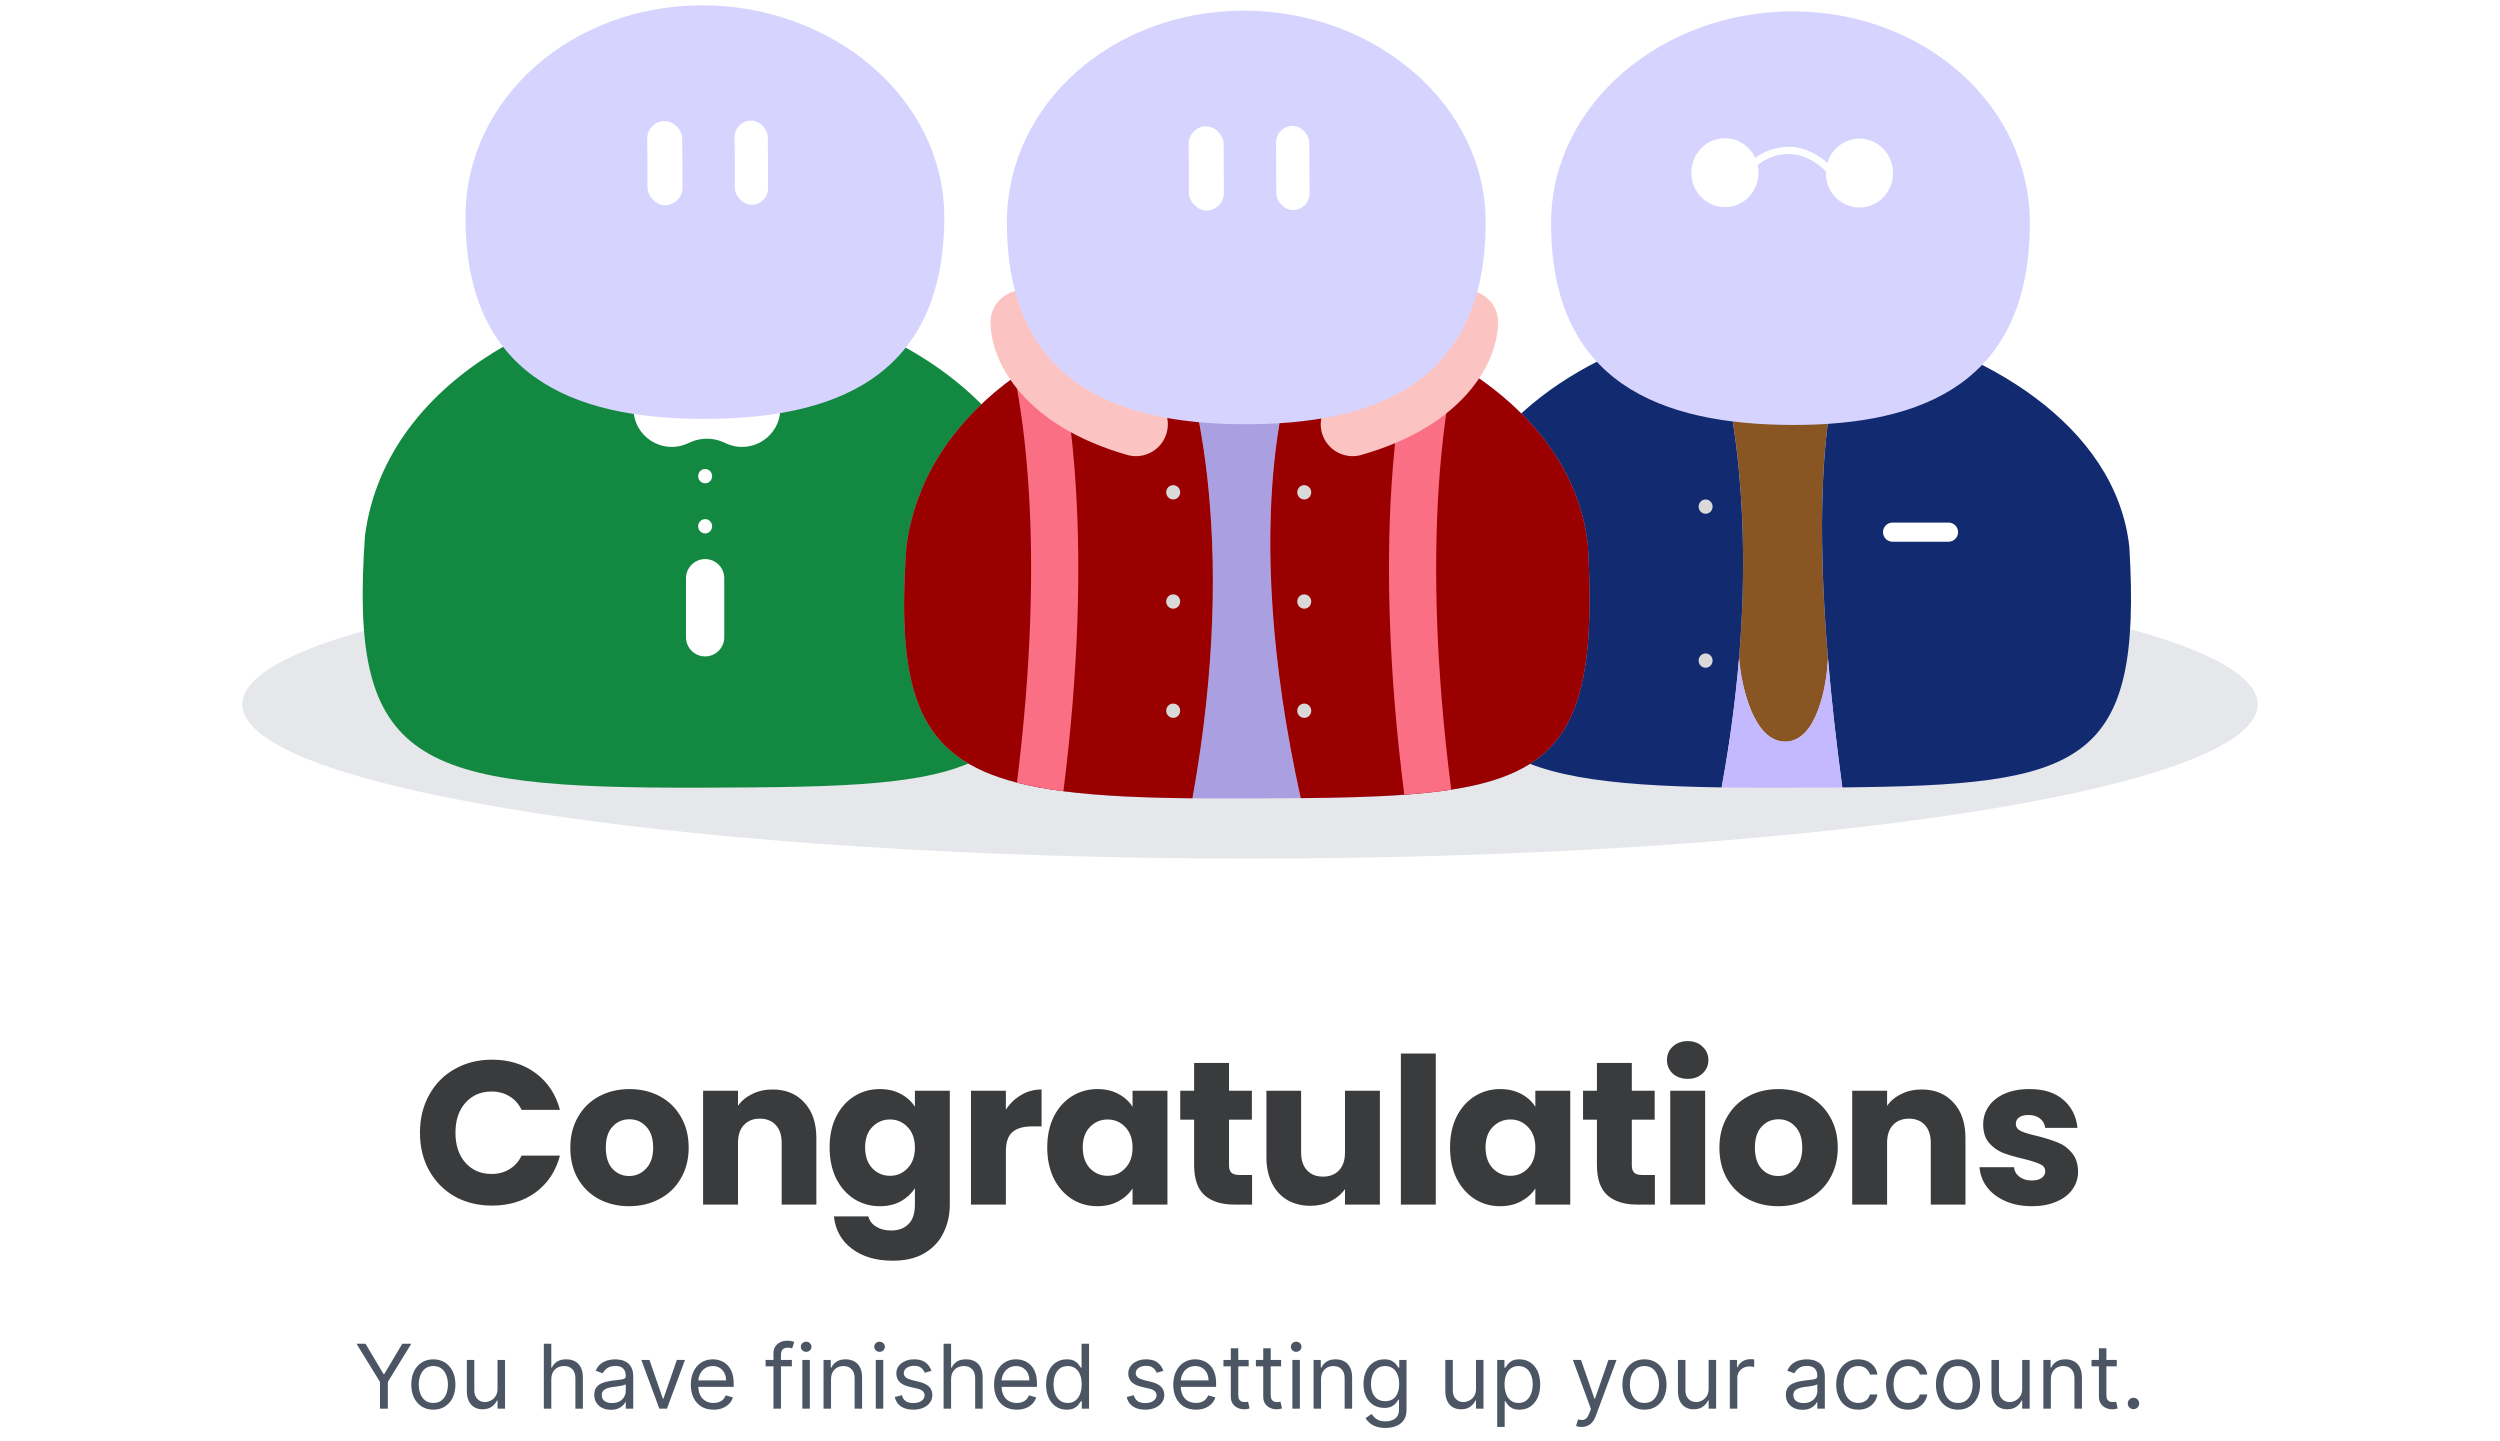 <svg width="392" height="226" viewBox="0 0 392 226" fill="none" xmlns="http://www.w3.org/2000/svg">
<path d="M354 110.44C354 123.796 283.261 134.623 196 134.623C108.739 134.623 38 123.796 38 110.44C38 97.083 108.739 86.256 196 86.256C283.261 86.256 354 97.083 354 110.44Z" fill="#E5E7EB"/>
<path d="M57.236 83.924C60.661 58.377 89.977 45.744 110.115 45.744C130.253 45.744 161.487 58.938 164.09 83.924C166.282 122.665 155.185 123.367 110.115 123.507C65.045 123.647 54.634 119.998 57.236 83.924Z" fill="#128841"/>
<ellipse cx="1.096" cy="1.123" rx="1.096" ry="1.123" transform="matrix(-1 0 0 1 111.662 73.537)" fill="white"/>
<ellipse cx="1.096" cy="1.123" rx="1.096" ry="1.123" transform="matrix(-1 0 0 1 111.662 81.397)" fill="white"/>
<path d="M108.277 69.328L107.731 69.568C103.773 71.306 99.334 68.407 99.334 64.085C99.334 60.777 102.015 58.096 105.323 58.096H116.36C119.667 58.096 122.349 60.777 122.349 64.085C122.349 68.407 117.909 71.306 113.952 69.568L113.406 69.328C111.771 68.611 109.911 68.611 108.277 69.328Z" fill="white"/>
<path d="M110.564 90.662L110.564 99.926" stroke="white" stroke-width="6" stroke-linecap="round"/>
<path d="M148.063 34.146C147.979 59.407 130.575 65.756 110.05 65.685C89.525 65.613 72.909 58.769 72.992 33.885C73.053 15.352 89.74 0.764 110.265 0.836C130.791 0.907 148.124 15.614 148.063 34.146Z" fill="#D6D4FF"/>
<rect width="5.48" height="13.194" rx="2.74" transform="matrix(1 -0.005 0.005 1 101.477 18.992)" fill="white"/>
<rect width="5.206" height="13.194" rx="2.603" transform="matrix(1 -0.005 0.005 1 115.178 18.921)" fill="white"/>
<path d="M279.91 49.401C276.108 49.401 271.978 49.83 267.758 50.69C270.718 57.544 274.926 76.177 272.683 103.18C273.024 107.55 274.946 116.291 279.91 116.291C284.874 116.291 286.453 107.55 286.622 103.18C283.605 66.867 288.617 53.043 292.008 50.69C287.763 49.834 283.645 49.401 279.91 49.401Z" fill="#895623"/>
<path fill-rule="evenodd" clip-rule="evenodd" d="M227.031 85.789C229.809 66.038 249.625 54.386 267.758 50.69C270.718 57.544 274.926 76.177 272.683 103.18C272.158 109.499 271.28 116.275 269.95 123.467C233.289 122.914 224.632 117.478 227.031 85.789ZM288.873 123.467C326.467 123.11 335.924 120.13 333.885 85.789C331.765 66.393 310.65 54.453 292.008 50.69C288.617 53.043 283.605 66.867 286.622 103.18C287.13 109.289 287.865 116.033 288.873 123.467Z" fill="#122B70"/>
<path d="M269.95 123.467C273.064 123.514 276.381 123.525 279.91 123.515C283.061 123.505 286.046 123.493 288.873 123.467C287.865 116.033 287.13 109.289 286.622 103.18C286.453 107.55 284.874 116.291 279.91 116.291C274.946 116.291 273.024 107.55 272.683 103.18C272.158 109.499 271.28 116.275 269.95 123.467Z" fill="#C4B8FF"/>
<g filter="url(#filter0_d_4306_82859)">
<path d="M296.756 79.439H305.523" stroke="white" stroke-width="3" stroke-linecap="round"/>
</g>
<ellipse cx="1.096" cy="1.123" rx="1.096" ry="1.123" transform="matrix(-1 0 0 1 268.535 78.317)" fill="#D9D9D9"/>
<ellipse cx="1.096" cy="1.123" rx="1.096" ry="1.123" transform="matrix(-1 0 0 1 268.535 102.459)" fill="#D9D9D9"/>
<path d="M243.209 34.855C243.143 60.116 260.508 66.574 281.033 66.63C301.558 66.687 318.215 59.946 318.28 35.062C318.329 16.53 301.728 1.837 281.203 1.781C260.678 1.724 243.258 16.323 243.209 34.855Z" fill="#D6D4FF"/>
<path d="M275.576 25.742C276.296 28.632 274.593 31.572 271.773 32.31C268.953 33.047 266.084 31.303 265.364 28.413C264.644 25.524 266.347 22.584 269.167 21.846C271.987 21.108 274.856 22.853 275.576 25.742Z" fill="white"/>
<path d="M296.665 25.8C297.385 28.689 295.682 31.63 292.862 32.367C290.042 33.105 287.173 31.36 286.453 28.471C285.733 25.581 287.436 22.641 290.256 21.904C293.076 21.166 295.945 22.911 296.665 25.8Z" fill="white"/>
<path fill-rule="evenodd" clip-rule="evenodd" d="M279.701 24.184C277.692 24.382 276.034 25.395 275.136 26.255L274.388 25.434C275.431 24.435 277.307 23.292 279.596 23.066C281.913 22.837 284.603 23.555 287.212 26.202L286.441 27C284.055 24.579 281.682 23.988 279.701 24.184Z" fill="white"/>
<path d="M248.986 85.615C247.67 72.981 239.033 63.362 228.212 56.939C226.027 55.642 223.752 54.475 221.43 53.44C216.549 51.264 211.461 49.671 206.559 48.674C201.627 55.761 194.202 80.977 203.956 125.149C210.094 125.088 215.483 124.954 220.194 124.615C222.859 124.424 225.308 124.167 227.553 123.821C245.65 121.03 250.504 112.444 248.986 85.615Z" fill="#AA9FE0"/>
<path d="M182.585 48.848C176.956 50.077 171.175 52.108 165.799 54.948C163.479 56.173 161.235 57.548 159.111 59.075C150.367 65.359 143.664 74.197 142.133 85.615C140.443 109.043 144.241 118.795 159.456 122.715C161.643 123.279 164.067 123.722 166.744 124.068C172.329 124.789 179.017 125.087 186.969 125.174C194.421 84.055 187.152 57.157 182.585 48.848Z" fill="#AA9FE0"/>
<path d="M195.012 47.436C191.127 47.436 186.901 47.906 182.585 48.848C187.152 57.157 194.421 84.055 186.969 125.174C189.518 125.202 192.197 125.208 195.012 125.199C198.156 125.189 201.135 125.177 203.956 125.149C194.202 80.977 201.627 55.761 206.559 48.674C202.508 47.851 198.585 47.436 195.012 47.436Z" fill="#AA9FE0"/>
<path d="M248.986 85.615C247.67 72.981 239.033 63.362 228.212 56.939C226.027 55.642 223.752 54.475 221.43 53.44C216.549 51.264 211.461 49.671 206.559 48.674C201.627 55.761 194.202 80.977 203.956 125.149C210.094 125.088 215.483 124.954 220.194 124.615C222.859 124.424 225.308 124.167 227.553 123.821C245.65 121.03 250.504 112.444 248.986 85.615Z" fill="#9B0000"/>
<path d="M182.585 48.848C176.956 50.077 171.175 52.108 165.799 54.948C163.479 56.173 161.235 57.548 159.111 59.075C150.367 65.359 143.664 74.197 142.133 85.615C140.443 109.043 144.241 118.795 159.456 122.715C161.643 123.279 164.067 123.722 166.744 124.068C172.329 124.789 179.017 125.087 186.969 125.174C194.421 84.055 187.152 57.157 182.585 48.848Z" fill="#9B0000"/>
<path d="M182.859 77.194C182.859 77.814 183.35 78.316 183.955 78.316C184.56 78.316 185.051 77.814 185.051 77.194C185.051 76.573 184.56 76.071 183.955 76.071C183.35 76.071 182.859 76.573 182.859 77.194Z" fill="#D9D9D9"/>
<path d="M182.859 94.318C182.859 94.938 183.35 95.441 183.955 95.441C184.56 95.441 185.051 94.938 185.051 94.318C185.051 93.698 184.56 93.195 183.955 93.195C183.35 93.195 182.859 93.698 182.859 94.318Z" fill="#D9D9D9"/>
<path d="M182.859 111.443C182.859 112.063 183.35 112.566 183.955 112.566C184.56 112.566 185.051 112.063 185.051 111.443C185.051 110.823 184.56 110.32 183.955 110.32C183.35 110.32 182.859 110.823 182.859 111.443Z" fill="#D9D9D9"/>
<path d="M203.408 77.194C203.408 77.814 203.899 78.316 204.504 78.316C205.109 78.316 205.6 77.814 205.6 77.194C205.6 76.573 205.109 76.071 204.504 76.071C203.899 76.071 203.408 76.573 203.408 77.194Z" fill="#D9D9D9"/>
<path d="M203.408 94.318C203.408 94.938 203.899 95.441 204.504 95.441C205.109 95.441 205.6 94.938 205.6 94.318C205.6 93.698 205.109 93.195 204.504 93.195C203.899 93.195 203.408 93.698 203.408 94.318Z" fill="#D9D9D9"/>
<path d="M203.408 111.443C203.408 112.063 203.899 112.566 204.504 112.566C205.109 112.566 205.6 112.063 205.6 111.443C205.6 110.823 205.109 110.32 204.504 110.32C203.899 110.32 203.408 110.823 203.408 111.443Z" fill="#D9D9D9"/>
<path fill-rule="evenodd" clip-rule="evenodd" d="M161.311 76.881C160.862 69.677 160.047 63.751 159.111 59.075C161.235 57.548 163.479 56.173 165.799 54.948C167.077 60.509 168.15 67.674 168.694 76.398C169.474 88.924 169.172 104.816 166.744 124.068C164.067 123.722 161.643 123.279 159.456 122.715C161.783 104.082 162.054 88.805 161.311 76.881ZM218.175 76.398C218.769 66.865 219.996 59.191 221.43 53.44C223.752 54.475 226.027 55.642 228.212 56.939C227.09 61.899 226.078 68.532 225.558 76.881C224.8 89.04 225.096 104.686 227.553 123.821C225.308 124.167 222.859 124.424 220.194 124.615C217.702 105.117 217.387 89.042 218.175 76.398Z" fill="#FB6F84"/>
<path d="M160.309 50.523C160.309 54.269 163.87 62.44 178.118 66.525" stroke="#FCC3C3" stroke-width="10" stroke-linecap="round"/>
<path d="M229.898 50.523C229.898 54.269 226.337 62.44 212.09 66.525" stroke="#FCC3C3" stroke-width="10" stroke-linecap="round"/>
<path d="M232.957 34.982C232.873 60.243 215.47 66.592 194.945 66.52C174.42 66.449 157.803 59.604 157.886 34.72C157.947 16.188 174.635 1.599 195.16 1.671C215.685 1.742 233.019 16.449 232.957 34.982Z" fill="#D6D4FF"/>
<rect width="5.48" height="13.194" rx="2.74" transform="matrix(1 -0.005 0.005 1 186.371 19.825)" fill="white"/>
<rect width="5.206" height="13.194" rx="2.603" transform="matrix(1 -0.005 0.005 1 200.072 19.756)" fill="white"/>
<path d="M65.849 177.614C65.849 175.396 66.329 173.422 67.288 171.694C68.249 169.945 69.582 168.59 71.288 167.63C73.016 166.649 74.969 166.158 77.144 166.158C79.811 166.158 82.094 166.862 83.993 168.27C85.891 169.678 87.16 171.598 87.8 174.03H81.784C81.337 173.092 80.697 172.377 79.865 171.886C79.054 171.396 78.126 171.15 77.081 171.15C75.395 171.15 74.03 171.737 72.984 172.91C71.939 174.084 71.416 175.652 71.416 177.614C71.416 179.577 71.939 181.145 72.984 182.318C74.03 183.492 75.395 184.078 77.081 184.078C78.126 184.078 79.054 183.833 79.865 183.342C80.697 182.852 81.337 182.137 81.784 181.198H87.8C87.16 183.63 85.891 185.55 83.993 186.958C82.094 188.345 79.811 189.038 77.144 189.038C74.969 189.038 73.016 188.558 71.288 187.598C69.582 186.617 68.249 185.262 67.288 183.534C66.329 181.806 65.849 179.833 65.849 177.614ZM98.639 189.134C96.89 189.134 95.311 188.761 93.903 188.014C92.517 187.268 91.418 186.201 90.608 184.814C89.818 183.428 89.424 181.806 89.424 179.95C89.424 178.116 89.829 176.505 90.639 175.118C91.45 173.71 92.559 172.633 93.968 171.886C95.376 171.14 96.954 170.766 98.704 170.766C100.453 170.766 102.031 171.14 103.439 171.886C104.847 172.633 105.957 173.71 106.767 175.118C107.578 176.505 107.983 178.116 107.983 179.95C107.983 181.785 107.567 183.406 106.735 184.814C105.925 186.201 104.805 187.268 103.375 188.014C101.967 188.761 100.389 189.134 98.639 189.134ZM98.639 184.398C99.685 184.398 100.57 184.014 101.295 183.246C102.042 182.478 102.415 181.38 102.415 179.95C102.415 178.521 102.053 177.422 101.327 176.654C100.623 175.886 99.749 175.502 98.704 175.502C97.637 175.502 96.751 175.886 96.047 176.654C95.344 177.401 94.992 178.5 94.992 179.95C94.992 181.38 95.333 182.478 96.016 183.246C96.719 184.014 97.594 184.398 98.639 184.398ZM121.126 170.83C123.217 170.83 124.881 171.513 126.118 172.878C127.377 174.222 128.006 176.078 128.006 178.446V188.878H122.566V179.182C122.566 177.988 122.257 177.06 121.638 176.398C121.02 175.737 120.188 175.406 119.142 175.406C118.097 175.406 117.265 175.737 116.646 176.398C116.028 177.06 115.718 177.988 115.718 179.182V188.878H110.246V171.022H115.718V173.39C116.273 172.601 117.02 171.982 117.958 171.534C118.897 171.065 119.953 170.83 121.126 170.83ZM137.953 170.766C139.212 170.766 140.31 171.022 141.249 171.534C142.209 172.046 142.945 172.718 143.457 173.55V171.022H148.929V188.846C148.929 190.489 148.598 191.972 147.937 193.294C147.297 194.638 146.305 195.705 144.961 196.494C143.638 197.284 141.985 197.678 140.001 197.678C137.356 197.678 135.212 197.049 133.569 195.79C131.926 194.553 130.988 192.868 130.753 190.734H136.161C136.332 191.417 136.737 191.95 137.377 192.334C138.017 192.74 138.806 192.942 139.745 192.942C140.876 192.942 141.772 192.612 142.433 191.95C143.116 191.31 143.457 190.276 143.457 188.846V186.318C142.924 187.15 142.188 187.833 141.249 188.366C140.31 188.878 139.212 189.134 137.953 189.134C136.481 189.134 135.148 188.761 133.953 188.014C132.758 187.246 131.809 186.169 131.105 184.782C130.422 183.374 130.081 181.753 130.081 179.918C130.081 178.084 130.422 176.473 131.105 175.086C131.809 173.7 132.758 172.633 133.953 171.886C135.148 171.14 136.481 170.766 137.953 170.766ZM143.457 179.95C143.457 178.585 143.073 177.508 142.305 176.718C141.558 175.929 140.641 175.534 139.553 175.534C138.465 175.534 137.537 175.929 136.769 176.718C136.022 177.486 135.649 178.553 135.649 179.918C135.649 181.284 136.022 182.372 136.769 183.182C137.537 183.972 138.465 184.366 139.553 184.366C140.641 184.366 141.558 183.972 142.305 183.182C143.073 182.393 143.457 181.316 143.457 179.95ZM157.72 173.998C158.36 173.017 159.16 172.249 160.12 171.694C161.08 171.118 162.146 170.83 163.32 170.83V176.622H161.816C160.45 176.622 159.426 176.921 158.744 177.518C158.061 178.094 157.72 179.118 157.72 180.59V188.878H152.248V171.022H157.72V173.998ZM164.207 179.918C164.207 178.084 164.549 176.473 165.231 175.086C165.935 173.7 166.885 172.633 168.079 171.886C169.274 171.14 170.607 170.766 172.079 170.766C173.338 170.766 174.437 171.022 175.375 171.534C176.335 172.046 177.071 172.718 177.583 173.55V171.022H183.055V188.878H177.583V186.35C177.05 187.182 176.303 187.854 175.343 188.366C174.405 188.878 173.306 189.134 172.047 189.134C170.597 189.134 169.274 188.761 168.079 188.014C166.885 187.246 165.935 186.169 165.231 184.782C164.549 183.374 164.207 181.753 164.207 179.918ZM177.583 179.95C177.583 178.585 177.199 177.508 176.431 176.718C175.685 175.929 174.767 175.534 173.679 175.534C172.591 175.534 171.663 175.929 170.895 176.718C170.149 177.486 169.775 178.553 169.775 179.918C169.775 181.284 170.149 182.372 170.895 183.182C171.663 183.972 172.591 184.366 173.679 184.366C174.767 184.366 175.685 183.972 176.431 183.182C177.199 182.393 177.583 181.316 177.583 179.95ZM196.326 184.238V188.878H193.542C191.558 188.878 190.011 188.398 188.902 187.438C187.793 186.457 187.238 184.868 187.238 182.67V175.566H185.062V171.022H187.238V166.67H192.71V171.022H196.294V175.566H192.71V182.734C192.71 183.268 192.838 183.652 193.094 183.886C193.35 184.121 193.777 184.238 194.374 184.238H196.326ZM216.366 171.022V188.878H210.894V186.446C210.339 187.236 209.582 187.876 208.622 188.366C207.683 188.836 206.638 189.07 205.486 189.07C204.121 189.07 202.915 188.772 201.87 188.174C200.825 187.556 200.014 186.67 199.438 185.518C198.862 184.366 198.574 183.012 198.574 181.454V171.022H204.014V180.718C204.014 181.913 204.323 182.841 204.942 183.502C205.561 184.164 206.393 184.494 207.438 184.494C208.505 184.494 209.347 184.164 209.966 183.502C210.585 182.841 210.894 181.913 210.894 180.718V171.022H216.366ZM225.129 165.198V188.878H219.657V165.198H225.129ZM227.366 179.918C227.366 178.084 227.707 176.473 228.39 175.086C229.094 173.7 230.043 172.633 231.238 171.886C232.433 171.14 233.766 170.766 235.238 170.766C236.497 170.766 237.595 171.022 238.534 171.534C239.494 172.046 240.23 172.718 240.742 173.55V171.022H246.214V188.878H240.742V186.35C240.209 187.182 239.462 187.854 238.502 188.366C237.563 188.878 236.465 189.134 235.206 189.134C233.755 189.134 232.433 188.761 231.238 188.014C230.043 187.246 229.094 186.169 228.39 184.782C227.707 183.374 227.366 181.753 227.366 179.918ZM240.742 179.95C240.742 178.585 240.358 177.508 239.59 176.718C238.843 175.929 237.926 175.534 236.838 175.534C235.75 175.534 234.822 175.929 234.054 176.718C233.307 177.486 232.934 178.553 232.934 179.918C232.934 181.284 233.307 182.372 234.054 183.182C234.822 183.972 235.75 184.366 236.838 184.366C237.926 184.366 238.843 183.972 239.59 183.182C240.358 182.393 240.742 181.316 240.742 179.95ZM259.485 184.238V188.878H256.701C254.717 188.878 253.17 188.398 252.061 187.438C250.951 186.457 250.397 184.868 250.397 182.67V175.566H248.221V171.022H250.397V166.67H255.869V171.022H259.453V175.566H255.869V182.734C255.869 183.268 255.997 183.652 256.253 183.886C256.509 184.121 256.935 184.238 257.533 184.238H259.485ZM264.645 169.166C263.685 169.166 262.895 168.889 262.277 168.334C261.679 167.758 261.381 167.054 261.381 166.222C261.381 165.369 261.679 164.665 262.277 164.11C262.895 163.534 263.685 163.246 264.645 163.246C265.583 163.246 266.351 163.534 266.949 164.11C267.567 164.665 267.877 165.369 267.877 166.222C267.877 167.054 267.567 167.758 266.949 168.334C266.351 168.889 265.583 169.166 264.645 169.166ZM267.365 171.022V188.878H261.893V171.022H267.365ZM278.818 189.134C277.069 189.134 275.49 188.761 274.082 188.014C272.696 187.268 271.597 186.201 270.786 184.814C269.997 183.428 269.602 181.806 269.602 179.95C269.602 178.116 270.008 176.505 270.818 175.118C271.629 173.71 272.738 172.633 274.146 171.886C275.554 171.14 277.133 170.766 278.882 170.766C280.632 170.766 282.21 171.14 283.618 171.886C285.026 172.633 286.136 173.71 286.946 175.118C287.757 176.505 288.162 178.116 288.162 179.95C288.162 181.785 287.746 183.406 286.914 184.814C286.104 186.201 284.984 187.268 283.554 188.014C282.146 188.761 280.568 189.134 278.818 189.134ZM278.818 184.398C279.864 184.398 280.749 184.014 281.474 183.246C282.221 182.478 282.594 181.38 282.594 179.95C282.594 178.521 282.232 177.422 281.506 176.654C280.802 175.886 279.928 175.502 278.882 175.502C277.816 175.502 276.93 175.886 276.226 176.654C275.522 177.401 275.17 178.5 275.17 179.95C275.17 181.38 275.512 182.478 276.194 183.246C276.898 184.014 277.773 184.398 278.818 184.398ZM301.305 170.83C303.396 170.83 305.06 171.513 306.297 172.878C307.556 174.222 308.185 176.078 308.185 178.446V188.878H302.745V179.182C302.745 177.988 302.436 177.06 301.817 176.398C301.199 175.737 300.367 175.406 299.321 175.406C298.276 175.406 297.444 175.737 296.825 176.398C296.207 177.06 295.897 177.988 295.897 179.182V188.878H290.425V171.022H295.897V173.39C296.452 172.601 297.199 171.982 298.137 171.534C299.076 171.065 300.132 170.83 301.305 170.83ZM318.612 189.134C317.054 189.134 315.668 188.868 314.452 188.334C313.236 187.801 312.276 187.076 311.572 186.158C310.868 185.22 310.473 184.174 310.388 183.022H315.796C315.86 183.641 316.148 184.142 316.66 184.526C317.172 184.91 317.801 185.102 318.548 185.102C319.23 185.102 319.753 184.974 320.116 184.718C320.5 184.441 320.692 184.089 320.692 183.662C320.692 183.15 320.425 182.777 319.892 182.542C319.358 182.286 318.494 182.009 317.3 181.71C316.02 181.412 314.953 181.102 314.1 180.782C313.246 180.441 312.51 179.918 311.892 179.214C311.273 178.489 310.964 177.518 310.964 176.302C310.964 175.278 311.241 174.35 311.796 173.518C312.372 172.665 313.204 171.993 314.292 171.502C315.401 171.012 316.713 170.766 318.228 170.766C320.468 170.766 322.228 171.321 323.508 172.43C324.809 173.54 325.556 175.012 325.748 176.846H320.692C320.606 176.228 320.329 175.737 319.86 175.374C319.412 175.012 318.814 174.83 318.068 174.83C317.428 174.83 316.937 174.958 316.596 175.214C316.254 175.449 316.084 175.78 316.084 176.206C316.084 176.718 316.35 177.102 316.884 177.358C317.438 177.614 318.292 177.87 319.444 178.126C320.766 178.468 321.844 178.809 322.676 179.15C323.508 179.47 324.233 180.004 324.852 180.75C325.492 181.476 325.822 182.457 325.844 183.694C325.844 184.74 325.545 185.678 324.948 186.51C324.372 187.321 323.529 187.961 322.42 188.43C321.332 188.9 320.062 189.134 318.612 189.134Z" fill="#3A3B3C"/>
<path d="M55.9 210.697H57.312L60.136 215.449H60.255L63.079 210.697H64.491L60.812 216.682V220.878H59.579V216.682L55.9 210.697ZM67.949 221.038C67.259 221.038 66.654 220.873 66.134 220.545C65.617 220.217 65.213 219.758 64.921 219.168C64.632 218.578 64.488 217.889 64.488 217.1C64.488 216.305 64.632 215.61 64.921 215.017C65.213 214.424 65.617 213.963 66.134 213.635C66.654 213.307 67.259 213.143 67.949 213.143C68.638 213.143 69.241 213.307 69.758 213.635C70.279 213.963 70.683 214.424 70.971 215.017C71.263 215.61 71.409 216.305 71.409 217.1C71.409 217.889 71.263 218.578 70.971 219.168C70.683 219.758 70.279 220.217 69.758 220.545C69.241 220.873 68.638 221.038 67.949 221.038ZM67.949 219.984C68.472 219.984 68.903 219.849 69.241 219.581C69.579 219.312 69.829 218.959 69.992 218.522C70.154 218.084 70.236 217.61 70.236 217.1C70.236 216.59 70.154 216.114 69.992 215.673C69.829 215.232 69.579 214.876 69.241 214.604C68.903 214.332 68.472 214.197 67.949 214.197C67.425 214.197 66.994 214.332 66.656 214.604C66.318 214.876 66.068 215.232 65.905 215.673C65.743 216.114 65.662 216.59 65.662 217.1C65.662 217.61 65.743 218.084 65.905 218.522C66.068 218.959 66.318 219.312 66.656 219.581C66.994 219.849 67.425 219.984 67.949 219.984ZM78.012 217.756V213.242H79.186V220.878H78.012V219.586H77.933C77.754 219.974 77.475 220.303 77.098 220.575C76.72 220.844 76.243 220.978 75.666 220.978C75.189 220.978 74.764 220.873 74.393 220.665C74.022 220.453 73.73 220.134 73.518 219.71C73.306 219.283 73.2 218.744 73.2 218.094V213.242H74.373V218.015C74.373 218.572 74.529 219.016 74.841 219.347C75.155 219.679 75.556 219.844 76.044 219.844C76.335 219.844 76.632 219.77 76.933 219.621C77.238 219.471 77.494 219.243 77.699 218.935C77.908 218.626 78.012 218.234 78.012 217.756ZM86.445 216.285V220.878H85.272V210.697H86.445V214.435H86.545C86.724 214.041 86.992 213.728 87.35 213.496C87.712 213.26 88.192 213.143 88.792 213.143C89.312 213.143 89.768 213.247 90.159 213.456C90.55 213.661 90.853 213.978 91.069 214.405C91.288 214.83 91.397 215.37 91.397 216.026V220.878H90.224V216.106C90.224 215.499 90.066 215.03 89.751 214.699C89.44 214.364 89.007 214.197 88.454 214.197C88.07 214.197 87.725 214.278 87.42 214.44C87.118 214.603 86.88 214.84 86.704 215.151C86.532 215.463 86.445 215.841 86.445 216.285ZM95.791 221.057C95.307 221.057 94.868 220.966 94.473 220.784C94.079 220.598 93.766 220.332 93.534 219.984C93.302 219.632 93.186 219.208 93.186 218.711C93.186 218.273 93.272 217.919 93.444 217.647C93.617 217.372 93.847 217.156 94.135 217.001C94.424 216.845 94.742 216.729 95.09 216.653C95.441 216.573 95.794 216.51 96.149 216.464C96.613 216.404 96.989 216.359 97.277 216.329C97.569 216.296 97.781 216.242 97.914 216.165C98.049 216.089 98.118 215.957 98.118 215.768V215.728C98.118 215.237 97.983 214.856 97.715 214.584C97.45 214.313 97.047 214.177 96.507 214.177C95.947 214.177 95.507 214.299 95.189 214.545C94.871 214.79 94.647 215.052 94.518 215.33L93.404 214.932C93.603 214.468 93.868 214.107 94.2 213.849C94.535 213.587 94.899 213.404 95.294 213.302C95.691 213.196 96.082 213.143 96.467 213.143C96.712 213.143 96.994 213.172 97.312 213.232C97.634 213.288 97.943 213.406 98.242 213.585C98.543 213.764 98.794 214.034 98.993 214.395C99.191 214.757 99.291 215.241 99.291 215.847V220.878H98.118V219.844H98.058C97.978 220.01 97.846 220.187 97.66 220.376C97.475 220.565 97.228 220.726 96.919 220.859C96.611 220.991 96.235 221.057 95.791 221.057ZM95.97 220.003C96.434 220.003 96.825 219.912 97.143 219.73C97.465 219.548 97.707 219.312 97.869 219.024C98.035 218.736 98.118 218.432 98.118 218.114V217.04C98.068 217.1 97.958 217.155 97.789 217.204C97.624 217.251 97.431 217.292 97.213 217.329C96.997 217.362 96.787 217.392 96.581 217.418C96.379 217.441 96.215 217.461 96.089 217.478C95.784 217.518 95.499 217.582 95.234 217.672C94.972 217.758 94.76 217.889 94.598 218.064C94.439 218.237 94.359 218.472 94.359 218.77C94.359 219.178 94.51 219.486 94.811 219.695C95.116 219.901 95.502 220.003 95.97 220.003ZM107.403 213.242L104.579 220.878H103.386L100.562 213.242H101.835L103.943 219.327H104.022L106.13 213.242H107.403ZM111.88 221.038C111.144 221.038 110.51 220.875 109.976 220.55C109.446 220.222 109.036 219.765 108.748 219.178C108.463 218.588 108.32 217.902 108.32 217.12C108.32 216.338 108.463 215.648 108.748 215.052C109.036 214.452 109.437 213.984 109.951 213.65C110.468 213.312 111.071 213.143 111.761 213.143C112.158 213.143 112.551 213.209 112.939 213.341C113.327 213.474 113.68 213.689 113.998 213.988C114.316 214.283 114.57 214.674 114.759 215.161C114.948 215.648 115.042 216.248 115.042 216.961V217.458H109.156V216.444H113.849C113.849 216.013 113.763 215.628 113.59 215.29C113.421 214.952 113.179 214.685 112.864 214.49C112.553 214.294 112.185 214.197 111.761 214.197C111.293 214.197 110.889 214.313 110.548 214.545C110.21 214.773 109.949 215.072 109.767 215.439C109.585 215.807 109.494 216.202 109.494 216.623V217.299C109.494 217.876 109.593 218.364 109.792 218.765C109.994 219.163 110.274 219.466 110.632 219.675C110.99 219.881 111.406 219.984 111.88 219.984C112.188 219.984 112.467 219.94 112.715 219.854C112.967 219.765 113.184 219.632 113.367 219.457C113.549 219.278 113.69 219.056 113.789 218.79L114.923 219.109C114.803 219.493 114.603 219.831 114.321 220.123C114.039 220.411 113.691 220.636 113.277 220.799C112.863 220.958 112.397 221.038 111.88 221.038ZM124.165 213.242V214.236H120.048V213.242H124.165ZM121.281 220.878V212.188C121.281 211.751 121.384 211.386 121.59 211.094C121.795 210.803 122.062 210.584 122.39 210.438C122.718 210.292 123.064 210.219 123.429 210.219C123.717 210.219 123.953 210.243 124.135 210.289C124.317 210.335 124.453 210.378 124.543 210.418L124.205 211.432C124.145 211.413 124.062 211.388 123.956 211.358C123.853 211.328 123.717 211.313 123.548 211.313C123.161 211.313 122.881 211.411 122.708 211.606C122.539 211.802 122.455 212.089 122.455 212.466V220.878H121.281ZM125.809 220.878V213.242H126.983V220.878H125.809ZM126.406 211.969C126.177 211.969 125.98 211.891 125.814 211.736C125.652 211.58 125.571 211.393 125.571 211.174C125.571 210.955 125.652 210.768 125.814 210.612C125.98 210.456 126.177 210.378 126.406 210.378C126.634 210.378 126.83 210.456 126.992 210.612C127.158 210.768 127.241 210.955 127.241 211.174C127.241 211.393 127.158 211.58 126.992 211.736C126.83 211.891 126.634 211.969 126.406 211.969ZM130.305 216.285V220.878H129.131V213.242H130.265V214.435H130.364C130.543 214.047 130.815 213.736 131.18 213.501C131.544 213.262 132.015 213.143 132.592 213.143C133.109 213.143 133.561 213.249 133.949 213.461C134.337 213.67 134.638 213.988 134.854 214.415C135.069 214.84 135.177 215.377 135.177 216.026V220.878H134.004V216.106C134.004 215.506 133.848 215.038 133.536 214.704C133.225 214.366 132.797 214.197 132.254 214.197C131.879 214.197 131.544 214.278 131.249 214.44C130.958 214.603 130.727 214.84 130.558 215.151C130.389 215.463 130.305 215.841 130.305 216.285ZM137.321 220.878V213.242H138.494V220.878H137.321ZM137.918 211.969C137.689 211.969 137.492 211.891 137.326 211.736C137.164 211.58 137.082 211.393 137.082 211.174C137.082 210.955 137.164 210.768 137.326 210.612C137.492 210.456 137.689 210.378 137.918 210.378C138.146 210.378 138.342 210.456 138.504 210.612C138.67 210.768 138.753 210.955 138.753 211.174C138.753 211.393 138.67 211.58 138.504 211.736C138.342 211.891 138.146 211.969 137.918 211.969ZM146.052 214.952L144.998 215.251C144.932 215.075 144.834 214.904 144.705 214.739C144.579 214.569 144.407 214.43 144.188 214.321C143.969 214.212 143.689 214.157 143.348 214.157C142.88 214.157 142.491 214.265 142.179 214.48C141.871 214.692 141.717 214.962 141.717 215.29C141.717 215.582 141.823 215.812 142.035 215.981C142.247 216.15 142.579 216.291 143.03 216.404L144.163 216.682C144.846 216.848 145.355 217.102 145.689 217.443C146.024 217.781 146.191 218.217 146.191 218.751C146.191 219.188 146.066 219.579 145.814 219.924C145.565 220.269 145.217 220.54 144.77 220.739C144.322 220.938 143.802 221.038 143.209 221.038C142.43 221.038 141.785 220.868 141.275 220.53C140.764 220.192 140.441 219.698 140.305 219.049L141.419 218.77C141.525 219.181 141.725 219.49 142.02 219.695C142.319 219.901 142.708 220.003 143.189 220.003C143.736 220.003 144.17 219.887 144.491 219.655C144.816 219.42 144.978 219.138 144.978 218.81C144.978 218.545 144.886 218.323 144.7 218.144C144.514 217.962 144.229 217.826 143.845 217.736L142.572 217.438C141.873 217.272 141.359 217.015 141.031 216.667C140.706 216.316 140.544 215.877 140.544 215.35C140.544 214.919 140.665 214.538 140.907 214.207C141.152 213.875 141.485 213.615 141.906 213.426C142.33 213.237 142.811 213.143 143.348 213.143C144.103 213.143 144.697 213.308 145.128 213.64C145.562 213.971 145.87 214.409 146.052 214.952ZM149.131 216.285V220.878H147.958V210.697H149.131V214.435H149.23C149.409 214.041 149.678 213.728 150.036 213.496C150.397 213.26 150.878 213.143 151.478 213.143C151.998 213.143 152.454 213.247 152.845 213.456C153.236 213.661 153.539 213.978 153.755 214.405C153.973 214.83 154.083 215.37 154.083 216.026V220.878H152.909V216.106C152.909 215.499 152.752 215.03 152.437 214.699C152.126 214.364 151.693 214.197 151.139 214.197C150.755 214.197 150.41 214.278 150.105 214.44C149.804 214.603 149.565 214.84 149.389 215.151C149.217 215.463 149.131 215.841 149.131 216.285ZM159.431 221.038C158.695 221.038 158.06 220.875 157.527 220.55C156.996 220.222 156.587 219.765 156.299 219.178C156.014 218.588 155.871 217.902 155.871 217.12C155.871 216.338 156.014 215.648 156.299 215.052C156.587 214.452 156.988 213.984 157.502 213.65C158.019 213.312 158.622 213.143 159.312 213.143C159.709 213.143 160.102 213.209 160.49 213.341C160.878 213.474 161.231 213.689 161.549 213.988C161.867 214.283 162.12 214.674 162.309 215.161C162.498 215.648 162.593 216.248 162.593 216.961V217.458H156.706V216.444H161.4C161.4 216.013 161.313 215.628 161.141 215.29C160.972 214.952 160.73 214.685 160.415 214.49C160.104 214.294 159.736 214.197 159.312 214.197C158.844 214.197 158.44 214.313 158.098 214.545C157.76 214.773 157.5 215.072 157.318 215.439C157.136 215.807 157.044 216.202 157.044 216.623V217.299C157.044 217.876 157.144 218.364 157.343 218.765C157.545 219.163 157.825 219.466 158.183 219.675C158.541 219.881 158.957 219.984 159.431 219.984C159.739 219.984 160.017 219.94 160.266 219.854C160.518 219.765 160.735 219.632 160.917 219.457C161.1 219.278 161.241 219.056 161.34 218.79L162.473 219.109C162.354 219.493 162.154 219.831 161.872 220.123C161.59 220.411 161.242 220.636 160.828 220.799C160.414 220.958 159.948 221.038 159.431 221.038ZM167.261 221.038C166.625 221.038 166.063 220.877 165.576 220.555C165.089 220.23 164.707 219.773 164.432 219.183C164.157 218.59 164.02 217.889 164.02 217.08C164.02 216.278 164.157 215.582 164.432 214.992C164.707 214.402 165.09 213.946 165.581 213.625C166.071 213.303 166.638 213.143 167.281 213.143C167.778 213.143 168.171 213.225 168.459 213.391C168.751 213.554 168.973 213.739 169.125 213.948C169.281 214.154 169.402 214.323 169.488 214.455H169.588V210.697H170.761V220.878H169.628V219.705H169.488C169.402 219.844 169.28 220.02 169.12 220.232C168.961 220.441 168.734 220.628 168.439 220.794C168.144 220.956 167.752 221.038 167.261 221.038ZM167.42 219.984C167.891 219.984 168.289 219.861 168.613 219.616C168.938 219.367 169.185 219.024 169.354 218.587C169.523 218.146 169.608 217.637 169.608 217.06C169.608 216.49 169.525 215.991 169.359 215.564C169.193 215.133 168.948 214.798 168.623 214.56C168.299 214.318 167.897 214.197 167.42 214.197C166.923 214.197 166.509 214.324 166.177 214.579C165.849 214.831 165.602 215.174 165.437 215.609C165.274 216.039 165.193 216.523 165.193 217.06C165.193 217.604 165.276 218.098 165.441 218.542C165.611 218.983 165.859 219.334 166.187 219.596C166.519 219.854 166.93 219.984 167.42 219.984ZM182.419 214.952L181.366 215.251C181.299 215.075 181.201 214.904 181.072 214.739C180.946 214.569 180.774 214.43 180.555 214.321C180.336 214.212 180.056 214.157 179.715 214.157C179.248 214.157 178.858 214.265 178.547 214.48C178.238 214.692 178.084 214.962 178.084 215.29C178.084 215.582 178.19 215.812 178.402 215.981C178.615 216.15 178.946 216.291 179.397 216.404L180.53 216.682C181.213 216.848 181.722 217.102 182.057 217.443C182.391 217.781 182.559 218.217 182.559 218.751C182.559 219.188 182.433 219.579 182.181 219.924C181.932 220.269 181.584 220.54 181.137 220.739C180.689 220.938 180.169 221.038 179.576 221.038C178.797 221.038 178.152 220.868 177.642 220.53C177.131 220.192 176.808 219.698 176.672 219.049L177.786 218.77C177.892 219.181 178.093 219.49 178.388 219.695C178.686 219.901 179.075 220.003 179.556 220.003C180.103 220.003 180.537 219.887 180.858 219.655C181.183 219.42 181.346 219.138 181.346 218.81C181.346 218.545 181.253 218.323 181.067 218.144C180.882 217.962 180.597 217.826 180.212 217.736L178.939 217.438C178.24 217.272 177.726 217.015 177.398 216.667C177.073 216.316 176.911 215.877 176.911 215.35C176.911 214.919 177.032 214.538 177.274 214.207C177.519 213.875 177.852 213.615 178.273 213.426C178.697 213.237 179.178 213.143 179.715 213.143C180.471 213.143 181.064 213.308 181.495 213.64C181.929 213.971 182.237 214.409 182.419 214.952ZM187.527 221.038C186.791 221.038 186.156 220.875 185.622 220.55C185.092 220.222 184.683 219.765 184.394 219.178C184.109 218.588 183.967 217.902 183.967 217.12C183.967 216.338 184.109 215.648 184.394 215.052C184.683 214.452 185.084 213.984 185.598 213.65C186.115 213.312 186.718 213.143 187.407 213.143C187.805 213.143 188.198 213.209 188.585 213.341C188.973 213.474 189.326 213.689 189.644 213.988C189.963 214.283 190.216 214.674 190.405 215.161C190.594 215.648 190.688 216.248 190.688 216.961V217.458H184.802V216.444H189.495C189.495 216.013 189.409 215.628 189.237 215.29C189.068 214.952 188.826 214.685 188.511 214.49C188.199 214.294 187.831 214.197 187.407 214.197C186.94 214.197 186.536 214.313 186.194 214.545C185.856 214.773 185.596 215.072 185.414 215.439C185.231 215.807 185.14 216.202 185.14 216.623V217.299C185.14 217.876 185.24 218.364 185.438 218.765C185.641 219.163 185.921 219.466 186.279 219.675C186.637 219.881 187.053 219.984 187.527 219.984C187.835 219.984 188.113 219.94 188.362 219.854C188.614 219.765 188.831 219.632 189.013 219.457C189.195 219.278 189.336 219.056 189.436 218.79L190.569 219.109C190.45 219.493 190.249 219.831 189.968 220.123C189.686 220.411 189.338 220.636 188.924 220.799C188.509 220.958 188.044 221.038 187.527 221.038ZM195.794 213.242V214.236H191.837V213.242H195.794ZM192.99 211.413H194.164V218.691C194.164 219.022 194.212 219.271 194.308 219.437C194.407 219.599 194.533 219.708 194.686 219.765C194.841 219.818 195.005 219.844 195.178 219.844C195.307 219.844 195.413 219.838 195.496 219.824C195.579 219.808 195.645 219.795 195.695 219.785L195.934 220.839C195.854 220.868 195.743 220.898 195.6 220.928C195.458 220.961 195.277 220.978 195.059 220.978C194.727 220.978 194.402 220.907 194.084 220.764C193.769 220.622 193.507 220.404 193.299 220.113C193.093 219.821 192.99 219.453 192.99 219.009V211.413ZM200.88 213.242V214.236H196.923V213.242H200.88ZM198.076 211.413H199.25V218.691C199.25 219.022 199.298 219.271 199.394 219.437C199.493 219.599 199.619 219.708 199.772 219.765C199.927 219.818 200.091 219.844 200.264 219.844C200.393 219.844 200.499 219.838 200.582 219.824C200.665 219.808 200.731 219.795 200.781 219.785L201.019 220.839C200.94 220.868 200.829 220.898 200.686 220.928C200.544 220.961 200.363 220.978 200.144 220.978C199.813 220.978 199.488 220.907 199.17 220.764C198.855 220.622 198.593 220.404 198.384 220.113C198.179 219.821 198.076 219.453 198.076 219.009V211.413ZM202.645 220.878V213.242H203.818V220.878H202.645ZM203.242 211.969C203.013 211.969 202.816 211.891 202.65 211.736C202.488 211.58 202.407 211.393 202.407 211.174C202.407 210.955 202.488 210.768 202.65 210.612C202.816 210.456 203.013 210.378 203.242 210.378C203.47 210.378 203.666 210.456 203.828 210.612C203.994 210.768 204.077 210.955 204.077 211.174C204.077 211.393 203.994 211.58 203.828 211.736C203.666 211.891 203.47 211.969 203.242 211.969ZM207.141 216.285V220.878H205.967V213.242H207.101V214.435H207.2C207.379 214.047 207.651 213.736 208.016 213.501C208.38 213.262 208.851 213.143 209.428 213.143C209.945 213.143 210.397 213.249 210.785 213.461C211.173 213.67 211.474 213.988 211.69 214.415C211.905 214.84 212.013 215.377 212.013 216.026V220.878H210.84V216.106C210.84 215.506 210.684 215.038 210.372 214.704C210.061 214.366 209.633 214.197 209.09 214.197C208.715 214.197 208.38 214.278 208.085 214.44C207.794 214.603 207.563 214.84 207.394 215.151C207.225 215.463 207.141 215.841 207.141 216.285ZM217.239 223.901C216.672 223.901 216.185 223.828 215.778 223.682C215.37 223.54 215.03 223.351 214.758 223.116C214.49 222.884 214.276 222.635 214.117 222.37L215.052 221.714C215.158 221.853 215.292 222.012 215.454 222.191C215.617 222.373 215.839 222.531 216.121 222.663C216.406 222.799 216.779 222.867 217.239 222.867C217.856 222.867 218.364 222.718 218.766 222.42C219.167 222.121 219.367 221.654 219.367 221.018V219.466H219.268C219.181 219.606 219.059 219.778 218.9 219.984C218.744 220.186 218.519 220.366 218.224 220.525C217.932 220.681 217.538 220.759 217.04 220.759C216.424 220.759 215.87 220.613 215.38 220.322C214.893 220.03 214.507 219.606 214.222 219.049C213.94 218.492 213.799 217.816 213.799 217.02C213.799 216.238 213.936 215.557 214.212 214.977C214.487 214.394 214.869 213.943 215.36 213.625C215.851 213.303 216.417 213.143 217.06 213.143C217.557 213.143 217.952 213.225 218.244 213.391C218.539 213.554 218.764 213.739 218.92 213.948C219.079 214.154 219.201 214.323 219.288 214.455H219.407V213.242H220.54V221.097C220.54 221.753 220.391 222.287 220.093 222.698C219.798 223.112 219.4 223.416 218.9 223.608C218.403 223.803 217.849 223.901 217.239 223.901ZM217.199 219.705C217.67 219.705 218.068 219.597 218.393 219.382C218.717 219.167 218.964 218.857 219.133 218.452C219.302 218.048 219.387 217.564 219.387 217.001C219.387 216.45 219.304 215.965 219.138 215.544C218.973 215.123 218.727 214.793 218.403 214.555C218.078 214.316 217.677 214.197 217.199 214.197C216.702 214.197 216.288 214.323 215.957 214.574C215.628 214.826 215.382 215.164 215.216 215.589C215.053 216.013 214.972 216.484 214.972 217.001C214.972 217.531 215.055 218 215.221 218.408C215.39 218.812 215.638 219.13 215.967 219.362C216.298 219.591 216.709 219.705 217.199 219.705ZM231.438 217.756V213.242H232.611V220.878H231.438V219.586H231.359C231.18 219.974 230.901 220.303 230.523 220.575C230.146 220.844 229.668 220.978 229.092 220.978C228.614 220.978 228.19 220.873 227.819 220.665C227.448 220.453 227.156 220.134 226.944 219.71C226.732 219.283 226.626 218.744 226.626 218.094V213.242H227.799V218.015C227.799 218.572 227.955 219.016 228.266 219.347C228.581 219.679 228.982 219.844 229.469 219.844C229.761 219.844 230.058 219.77 230.359 219.621C230.664 219.471 230.919 219.243 231.125 218.935C231.334 218.626 231.438 218.234 231.438 217.756ZM234.76 223.742V213.242H235.894V214.455H236.033C236.119 214.323 236.239 214.154 236.391 213.948C236.547 213.739 236.769 213.554 237.057 213.391C237.349 213.225 237.743 213.143 238.241 213.143C238.883 213.143 239.45 213.303 239.941 213.625C240.431 213.946 240.814 214.402 241.089 214.992C241.364 215.582 241.502 216.278 241.502 217.08C241.502 217.889 241.364 218.59 241.089 219.183C240.814 219.773 240.433 220.23 239.946 220.555C239.459 220.877 238.897 221.038 238.26 221.038C237.77 221.038 237.377 220.956 237.082 220.794C236.787 220.628 236.56 220.441 236.401 220.232C236.242 220.02 236.119 219.844 236.033 219.705H235.934V223.742H234.76ZM235.914 217.06C235.914 217.637 235.998 218.146 236.167 218.587C236.336 219.024 236.583 219.367 236.908 219.616C237.233 219.861 237.631 219.984 238.101 219.984C238.592 219.984 239.001 219.854 239.329 219.596C239.661 219.334 239.909 218.983 240.075 218.542C240.244 218.098 240.329 217.604 240.329 217.06C240.329 216.523 240.246 216.039 240.08 215.609C239.918 215.174 239.671 214.831 239.339 214.579C239.011 214.324 238.598 214.197 238.101 214.197C237.624 214.197 237.223 214.318 236.898 214.56C236.573 214.798 236.328 215.133 236.162 215.564C235.997 215.991 235.914 216.49 235.914 217.06ZM247.985 223.742C247.786 223.742 247.609 223.725 247.453 223.692C247.297 223.663 247.189 223.633 247.13 223.603L247.428 222.569C247.713 222.642 247.965 222.668 248.184 222.648C248.402 222.628 248.596 222.531 248.765 222.355C248.938 222.183 249.095 221.903 249.238 221.515L249.456 220.918L246.633 213.242H247.905L250.013 219.327H250.093L252.201 213.242H253.473L250.232 221.992C250.086 222.386 249.906 222.713 249.69 222.971C249.475 223.233 249.224 223.427 248.939 223.553C248.658 223.679 248.339 223.742 247.985 223.742ZM257.851 221.038C257.162 221.038 256.557 220.873 256.036 220.545C255.519 220.217 255.115 219.758 254.823 219.168C254.535 218.578 254.391 217.889 254.391 217.1C254.391 216.305 254.535 215.61 254.823 215.017C255.115 214.424 255.519 213.963 256.036 213.635C256.557 213.307 257.162 213.143 257.851 213.143C258.54 213.143 259.144 213.307 259.661 213.635C260.181 213.963 260.585 214.424 260.874 215.017C261.165 215.61 261.311 216.305 261.311 217.1C261.311 217.889 261.165 218.578 260.874 219.168C260.585 219.758 260.181 220.217 259.661 220.545C259.144 220.873 258.54 221.038 257.851 221.038ZM257.851 219.984C258.375 219.984 258.805 219.849 259.144 219.581C259.482 219.312 259.732 218.959 259.894 218.522C260.057 218.084 260.138 217.61 260.138 217.1C260.138 216.59 260.057 216.114 259.894 215.673C259.732 215.232 259.482 214.876 259.144 214.604C258.805 214.332 258.375 214.197 257.851 214.197C257.327 214.197 256.896 214.332 256.558 214.604C256.22 214.876 255.97 215.232 255.808 215.673C255.645 216.114 255.564 216.59 255.564 217.1C255.564 217.61 255.645 218.084 255.808 218.522C255.97 218.959 256.22 219.312 256.558 219.581C256.896 219.849 257.327 219.984 257.851 219.984ZM267.915 217.756V213.242H269.088V220.878H267.915V219.586H267.835C267.656 219.974 267.378 220.303 267 220.575C266.622 220.844 266.145 220.978 265.568 220.978C265.091 220.978 264.667 220.873 264.295 220.665C263.924 220.453 263.632 220.134 263.42 219.71C263.208 219.283 263.102 218.744 263.102 218.094V213.242H264.275V218.015C264.275 218.572 264.431 219.016 264.743 219.347C265.058 219.679 265.459 219.844 265.946 219.844C266.238 219.844 266.534 219.77 266.836 219.621C267.141 219.471 267.396 219.243 267.601 218.935C267.81 218.626 267.915 218.234 267.915 217.756ZM271.237 220.878V213.242H272.37V214.395H272.45C272.589 214.018 272.841 213.711 273.206 213.476C273.57 213.24 273.981 213.123 274.439 213.123C274.525 213.123 274.633 213.124 274.762 213.128C274.891 213.131 274.989 213.136 275.055 213.143V214.336C275.015 214.326 274.924 214.311 274.782 214.291C274.642 214.268 274.495 214.256 274.339 214.256C273.968 214.256 273.637 214.334 273.345 214.49C273.057 214.642 272.828 214.855 272.659 215.126C272.493 215.395 272.41 215.701 272.41 216.046V220.878H271.237ZM282.631 221.057C282.147 221.057 281.708 220.966 281.313 220.784C280.919 220.598 280.605 220.332 280.373 219.984C280.141 219.632 280.025 219.208 280.025 218.711C280.025 218.273 280.112 217.919 280.284 217.647C280.456 217.372 280.687 217.156 280.975 217.001C281.263 216.845 281.582 216.729 281.93 216.653C282.281 216.573 282.634 216.51 282.989 216.464C283.453 216.404 283.829 216.359 284.117 216.329C284.409 216.296 284.621 216.242 284.753 216.165C284.889 216.089 284.957 215.957 284.957 215.768V215.728C284.957 215.237 284.823 214.856 284.555 214.584C284.289 214.313 283.887 214.177 283.347 214.177C282.786 214.177 282.347 214.299 282.029 214.545C281.711 214.79 281.487 215.052 281.358 215.33L280.244 214.932C280.443 214.468 280.708 214.107 281.04 213.849C281.374 213.587 281.739 213.404 282.133 213.302C282.531 213.196 282.922 213.143 283.307 213.143C283.552 213.143 283.834 213.172 284.152 213.232C284.473 213.288 284.783 213.406 285.082 213.585C285.383 213.764 285.633 214.034 285.832 214.395C286.031 214.757 286.131 215.241 286.131 215.847V220.878H284.957V219.844H284.898C284.818 220.01 284.686 220.187 284.5 220.376C284.314 220.565 284.067 220.726 283.759 220.859C283.451 220.991 283.075 221.057 282.631 221.057ZM282.81 220.003C283.274 220.003 283.665 219.912 283.983 219.73C284.304 219.548 284.546 219.312 284.709 219.024C284.874 218.736 284.957 218.432 284.957 218.114V217.04C284.908 217.1 284.798 217.155 284.629 217.204C284.463 217.251 284.271 217.292 284.052 217.329C283.837 217.362 283.627 217.392 283.421 217.418C283.219 217.441 283.055 217.461 282.929 217.478C282.624 217.518 282.339 217.582 282.074 217.672C281.812 217.758 281.6 217.889 281.437 218.064C281.278 218.237 281.199 218.472 281.199 218.77C281.199 219.178 281.35 219.486 281.651 219.695C281.956 219.901 282.342 220.003 282.81 220.003ZM291.374 221.038C290.658 221.038 290.042 220.868 289.525 220.53C289.008 220.192 288.61 219.727 288.332 219.133C288.053 218.54 287.914 217.862 287.914 217.1C287.914 216.324 288.057 215.64 288.342 215.047C288.63 214.45 289.031 213.984 289.545 213.65C290.062 213.312 290.665 213.143 291.354 213.143C291.891 213.143 292.375 213.242 292.806 213.441C293.237 213.64 293.59 213.918 293.865 214.276C294.14 214.634 294.311 215.052 294.377 215.529H293.204C293.114 215.181 292.916 214.873 292.607 214.604C292.302 214.332 291.891 214.197 291.374 214.197C290.917 214.197 290.516 214.316 290.171 214.555C289.83 214.79 289.563 215.123 289.371 215.554C289.182 215.981 289.087 216.484 289.087 217.06C289.087 217.65 289.18 218.164 289.366 218.601C289.555 219.039 289.82 219.379 290.161 219.621C290.506 219.863 290.91 219.984 291.374 219.984C291.679 219.984 291.956 219.931 292.205 219.824C292.453 219.718 292.664 219.566 292.836 219.367C293.008 219.168 293.131 218.93 293.204 218.651H294.377C294.311 219.102 294.147 219.508 293.885 219.869C293.627 220.227 293.283 220.512 292.856 220.724C292.432 220.933 291.938 221.038 291.374 221.038ZM299.195 221.038C298.479 221.038 297.862 220.868 297.345 220.53C296.828 220.192 296.43 219.727 296.152 219.133C295.874 218.54 295.734 217.862 295.734 217.1C295.734 216.324 295.877 215.64 296.162 215.047C296.45 214.45 296.851 213.984 297.365 213.65C297.882 213.312 298.485 213.143 299.175 213.143C299.712 213.143 300.196 213.242 300.627 213.441C301.057 213.64 301.41 213.918 301.685 214.276C301.961 214.634 302.131 215.052 302.198 215.529H301.024C300.935 215.181 300.736 214.873 300.428 214.604C300.123 214.332 299.712 214.197 299.195 214.197C298.737 214.197 298.336 214.316 297.992 214.555C297.65 214.79 297.383 215.123 297.191 215.554C297.002 215.981 296.908 216.484 296.908 217.06C296.908 217.65 297.001 218.164 297.186 218.601C297.375 219.039 297.64 219.379 297.982 219.621C298.326 219.863 298.731 219.984 299.195 219.984C299.5 219.984 299.776 219.931 300.025 219.824C300.274 219.718 300.484 219.566 300.656 219.367C300.829 219.168 300.951 218.93 301.024 218.651H302.198C302.131 219.102 301.967 219.508 301.705 219.869C301.447 220.227 301.104 220.512 300.676 220.724C300.252 220.933 299.758 221.038 299.195 221.038ZM307.015 221.038C306.326 221.038 305.721 220.873 305.2 220.545C304.683 220.217 304.279 219.758 303.987 219.168C303.699 218.578 303.555 217.889 303.555 217.1C303.555 216.305 303.699 215.61 303.987 215.017C304.279 214.424 304.683 213.963 305.2 213.635C305.721 213.307 306.326 213.143 307.015 213.143C307.704 213.143 308.308 213.307 308.825 213.635C309.345 213.963 309.749 214.424 310.038 215.017C310.329 215.61 310.475 216.305 310.475 217.1C310.475 217.889 310.329 218.578 310.038 219.168C309.749 219.758 309.345 220.217 308.825 220.545C308.308 220.873 307.704 221.038 307.015 221.038ZM307.015 219.984C307.539 219.984 307.97 219.849 308.308 219.581C308.646 219.312 308.896 218.959 309.058 218.522C309.221 218.084 309.302 217.61 309.302 217.1C309.302 216.59 309.221 216.114 309.058 215.673C308.896 215.232 308.646 214.876 308.308 214.604C307.97 214.332 307.539 214.197 307.015 214.197C306.491 214.197 306.06 214.332 305.722 214.604C305.384 214.876 305.134 215.232 304.972 215.673C304.809 216.114 304.728 216.59 304.728 217.1C304.728 217.61 304.809 218.084 304.972 218.522C305.134 218.959 305.384 219.312 305.722 219.581C306.06 219.849 306.491 219.984 307.015 219.984ZM317.079 217.756V213.242H318.252V220.878H317.079V219.586H316.999C316.82 219.974 316.542 220.303 316.164 220.575C315.786 220.844 315.309 220.978 314.732 220.978C314.255 220.978 313.831 220.873 313.459 220.665C313.088 220.453 312.797 220.134 312.584 219.71C312.372 219.283 312.266 218.744 312.266 218.094V213.242H313.44V218.015C313.44 218.572 313.595 219.016 313.907 219.347C314.222 219.679 314.623 219.844 315.11 219.844C315.402 219.844 315.698 219.77 316 219.621C316.305 219.471 316.56 219.243 316.766 218.935C316.974 218.626 317.079 218.234 317.079 217.756ZM321.574 216.285V220.878H320.401V213.242H321.535V214.435H321.634C321.813 214.047 322.085 213.736 322.449 213.501C322.814 213.262 323.285 213.143 323.861 213.143C324.378 213.143 324.831 213.249 325.218 213.461C325.606 213.67 325.908 213.988 326.123 214.415C326.339 214.84 326.446 215.377 326.446 216.026V220.878H325.273V216.106C325.273 215.506 325.117 215.038 324.806 214.704C324.494 214.366 324.067 214.197 323.523 214.197C323.149 214.197 322.814 214.278 322.519 214.44C322.227 214.603 321.997 214.84 321.828 215.151C321.659 215.463 321.574 215.841 321.574 216.285ZM331.911 213.242V214.236H327.954V213.242H331.911ZM329.108 211.413H330.281V218.691C330.281 219.022 330.329 219.271 330.425 219.437C330.524 219.599 330.65 219.708 330.803 219.765C330.959 219.818 331.123 219.844 331.295 219.844C331.424 219.844 331.53 219.838 331.613 219.824C331.696 219.808 331.762 219.795 331.812 219.785L332.051 220.839C331.971 220.868 331.86 220.898 331.718 220.928C331.575 220.961 331.394 220.978 331.176 220.978C330.844 220.978 330.519 220.907 330.201 220.764C329.886 220.622 329.625 220.404 329.416 220.113C329.21 219.821 329.108 219.453 329.108 219.009V211.413ZM334.532 220.958C334.286 220.958 334.076 220.87 333.9 220.694C333.724 220.519 333.637 220.308 333.637 220.063C333.637 219.818 333.724 219.607 333.9 219.432C334.076 219.256 334.286 219.168 334.532 219.168C334.777 219.168 334.987 219.256 335.163 219.432C335.339 219.607 335.426 219.818 335.426 220.063C335.426 220.225 335.385 220.375 335.302 220.511C335.223 220.646 335.115 220.756 334.979 220.839C334.846 220.918 334.697 220.958 334.532 220.958Z" fill="#4B5563"/>
<defs>
<filter id="filter0_d_4306_82859" x="291.256" y="77.939" width="19.768" height="11" filterUnits="userSpaceOnUse" color-interpolation-filters="sRGB">
<feFlood flood-opacity="0" result="BackgroundImageFix"/>
<feColorMatrix in="SourceAlpha" type="matrix" values="0 0 0 0 0 0 0 0 0 0 0 0 0 0 0 0 0 0 127 0" result="hardAlpha"/>
<feOffset dy="4"/>
<feGaussianBlur stdDeviation="2"/>
<feComposite in2="hardAlpha" operator="out"/>
<feColorMatrix type="matrix" values="0 0 0 0 0 0 0 0 0 0 0 0 0 0 0 0 0 0 0.25 0"/>
<feBlend mode="normal" in2="BackgroundImageFix" result="effect1_dropShadow_4306_82859"/>
<feBlend mode="normal" in="SourceGraphic" in2="effect1_dropShadow_4306_82859" result="shape"/>
</filter>
</defs>
</svg>

